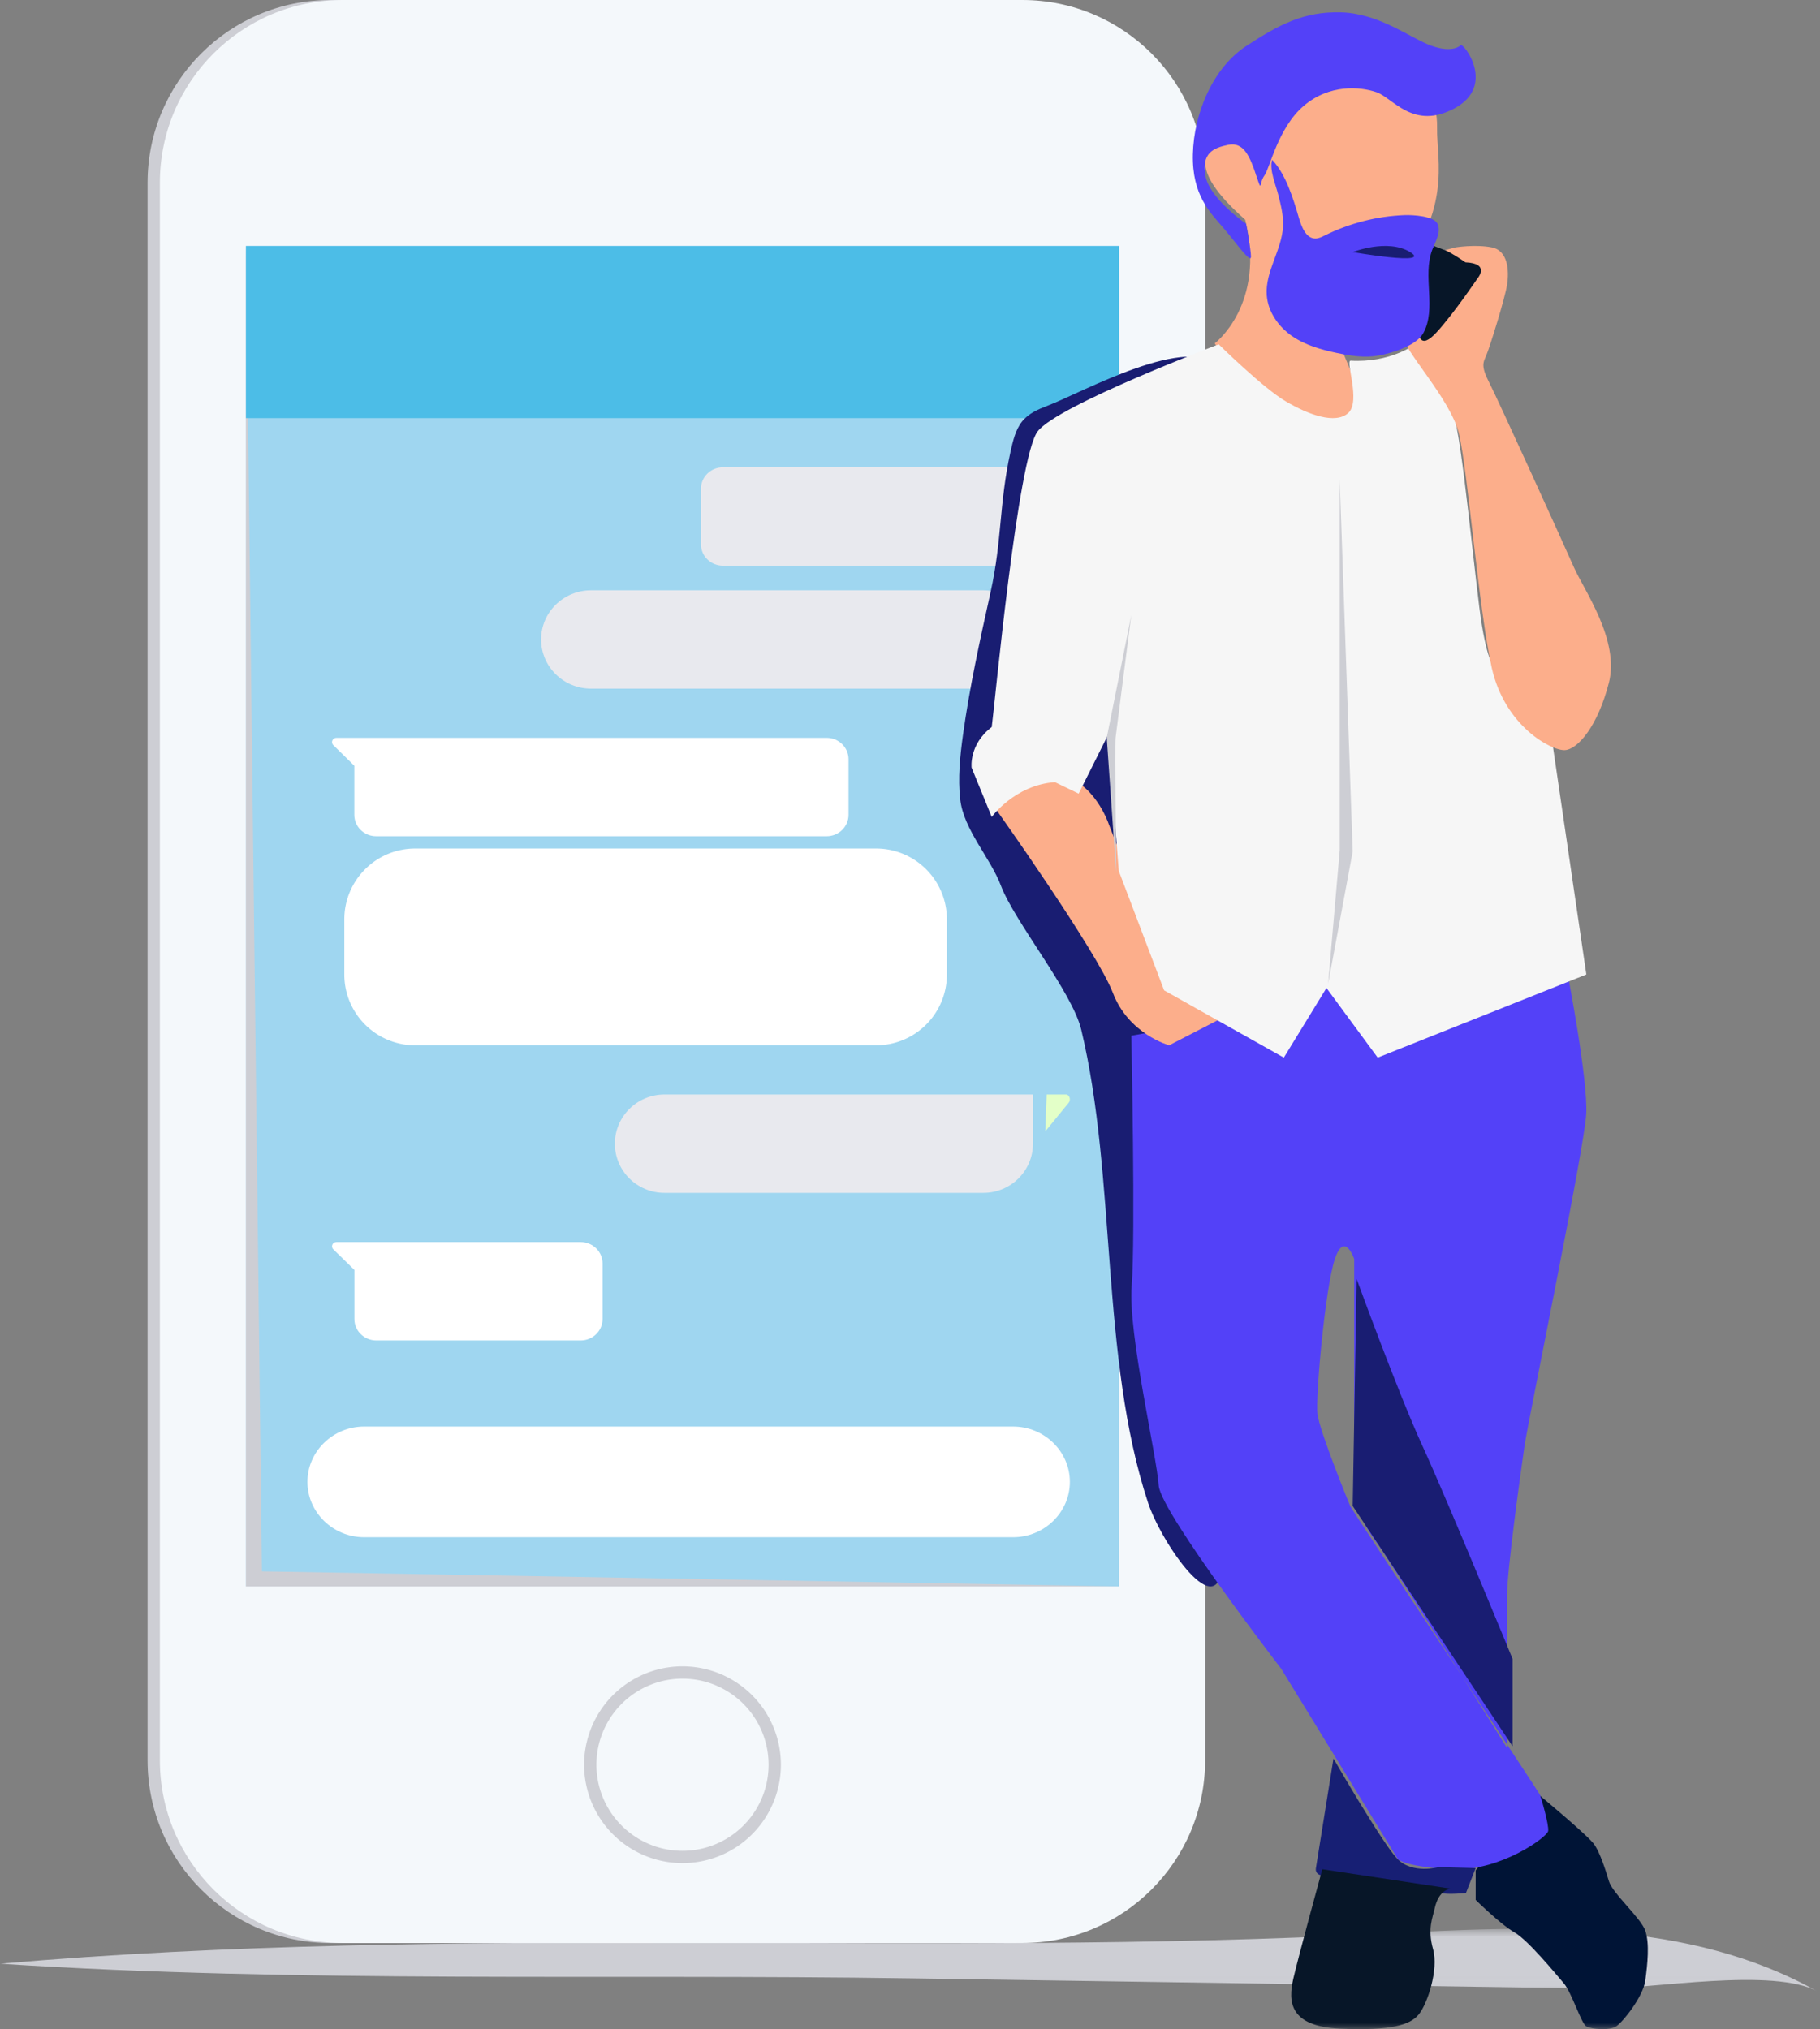 <svg xmlns="http://www.w3.org/2000/svg" xmlns:xlink="http://www.w3.org/1999/xlink" width="148" height="165" viewBox="0 0 148 165">
    <rect x="0" y="0" width="148" height="165" fill="#808080" stroke="none"/>
    <defs>
        <path id="a" d="M0 .852h147.865v5.124H0z"/>
        <path id="c" d="M0 165h148V0H0z"/>
    </defs>
    <g fill="none" fill-rule="evenodd">
        <path fill="#CDCED4" d="M82.132 158H26.868C18.656 158 12 151.345 12 143.134V14.866C12 6.656 18.656 0 26.868 0h55.264C90.344 0 97 6.655 97 14.866v128.268C97 151.344 90.344 158 82.132 158"/>
        <g transform="translate(0 156)">
            <mask id="b" fill="#fff">
                <use xlink:href="#a"/>
            </mask>
            <path fill="#CDCED4" d="M147.866 5.976c-10.58-5.973-23.29-5.371-35.294-4.74C75.262 3.199 37.111.445 0 3.683c24.521 1.586 49.417.82 73.996 1.189 12.442.185 24.883.372 37.323.558l18.663.277c4.235.064 14.241-1.788 17.885.269" mask="url(#b)"/>
        </g>
        <path fill="#F4F8FB" d="M83.132 158H27.868C19.656 158 13 151.345 13 143.134V14.866C13 6.656 19.656 0 27.868 0h55.264C91.344 0 98 6.655 98 14.866v128.268C98 151.344 91.344 158 83.132 158"/>
        <mask id="d" fill="#fff">
            <use xlink:href="#c"/>
        </mask>
        <path fill="#9FD6F0" d="M20 129h71V20H20z" mask="url(#d)"/>
        <path stroke="#CDCED4" d="M63 143.5a7.5 7.5 0 1 1-15.001 0 7.5 7.5 0 0 1 15.001 0z" mask="url(#d)"/>
        <path fill="#CDCED4" d="M20 20v109h71l-69.703-1.223z" mask="url(#d)"/>
        <path fill="#E8E9EE" d="M79.937 56H48.064C45.82 56 44 54.209 44 52s1.82-4 4.064-4h31.873C82.182 48 84 49.791 84 52s-1.818 4-4.063 4" mask="url(#d)"/>
        <path fill="#FFF" d="M71.243 85H33.757A5.758 5.758 0 0 1 28 79.242v-4.484A5.758 5.758 0 0 1 33.757 69h37.486A5.757 5.757 0 0 1 77 74.758v4.484A5.757 5.757 0 0 1 71.243 85" mask="url(#d)"/>
        <path fill="#E8E9EE" d="M86.642 38H58.789c-.987 0-1.789.78-1.789 1.74v4.52c0 .96.802 1.74 1.789 1.74H83.12c.99 0 1.79-.78 1.79-1.74v-3.738l1.984-1.928c.225-.219.065-.594-.253-.594M79.964 97H54.036C51.806 97 50 95.209 50 93s1.806-4 4.036-4H84v4c0 2.209-1.806 4-4.036 4" mask="url(#d)"/>
        <path fill="#E3FFC8" d="M85.115 89h1.562c.287 0 .431.424.228.672L85 92l.115-3z" mask="url(#d)"/>
        <path fill="#FFF" d="M67.224 60H27.356c-.317 0-.476.375-.25.594l1.707 1.673v3.994c0 .96.794 1.739 1.775 1.739h36.636c.98 0 1.776-.78 1.776-1.74v-4.52c0-.96-.795-1.74-1.776-1.74M47.217 101h-19.86c-.318 0-.477.374-.251.593l1.714 1.673v3.995c0 .96.798 1.739 1.782 1.739h16.615c.984 0 1.783-.78 1.783-1.74v-4.52c0-.962-.799-1.74-1.783-1.74M29.613 125h52.773c2.538 0 4.614-2.025 4.614-4.5s-2.076-4.5-4.614-4.5H29.613c-2.537 0-4.613 2.025-4.613 4.5s2.076 4.5 4.613 4.5" mask="url(#d)"/>
        <path fill="#4CBDE7" d="M20 34h71V20H20z" mask="url(#d)"/>
        <path fill="#191D72" d="M85.19 32.99c-.762.289-1.552.62-2.09 1.303-.524.666-.734 1.576-.928 2.447-.924 4.176-.687 7.202-1.612 11.377-.857 3.864-1.714 7.736-2.256 11.675-.238 1.721-.415 3.473-.222 5.201.276 2.475 2.45 4.744 3.314 7.03 1.108 2.926 5.79 8.633 6.526 11.692 2.896 12.064 1.537 26.642 5.43 38.464 1.083 3.29 5.86 10.288 6.064 4.768l2.293-62.111c.215-5.813.43-11.633.176-17.443-.18-4.082.095-14.413-2.574-17.471-2.565-2.938-11.285 1.991-14.122 3.068" mask="url(#d)"/>
        <path fill="#001436" d="M120 152.082v2.41s2.013 1.989 3.138 2.63c1.125.644 3.374 3.39 4.025 4.15.652.76 1.42 3.273 1.834 3.506.417.234 1.896.352 2.429 0 .533-.35 2.19-2.395 2.369-3.74.177-1.343.355-2.98 0-4.032-.356-1.05-2.665-3.039-2.96-4.033-.297-.993-.712-2.278-1.185-2.98-.473-.7-4.44-3.993-4.44-3.993l-5.21 6.082z" mask="url(#d)"/>
        <path fill="#5341F8" d="M127.506 79.355s1.631 8.429 1.485 11.224c-.148 2.795-4.71 24.846-5.024 27.02-.316 2.174-1.416 10.094-1.416 12.113v12.423s-9.912-15.839-10.542-16.616c-.628-.776-1.887-3.105-1.887-3.105V102.38s-.788-2.33-1.574 0-1.574 11.18-1.416 12.578c.158 1.399 2.558 7.26 2.674 7.532.119.27 15.34 23.256 15.419 23.448.08.195.747 2.447.67 2.951-.08.506-3.855 3.223-7.592 3.106-3.738-.116-4.603-.776-4.603-.776l-9.518-15.53s-9.635-12.5-9.951-14.83c-.156-2.485-2.516-12.423-2.202-16.306C92.344 100.673 92 84.22 92 84.22l7.267-1.329L107.769 78l19.737 1.355z" mask="url(#d)"/>
        <path fill="#FCAE8B" d="M98.777 27.926s4.187-3.144 2.48-10.06C98.777 15.663 98 14.25 98 13.148c0-1.1.41-2.043 1.834-1.887 1.423.158 2.026.983 2.237 2.554 0 0 .137 1.435.66.02.523-1.414 1.628-5.718 4.768-6.778 3.14-1.062 4.886-1.298 6.513-.827 1.629.472 2.908 1.593 2.85 4.186-.059 2.595 1.396 6.956-3.954 12.852-3.432 3.95-3.956 4.244-3.839 4.952.116.708 1.686 3.242 1.28 5.305-.408 2.063-1.803 4.775-4.537 2.771-2.733-2.004-7.035-8.37-7.035-8.37" mask="url(#d)"/>
        <path fill="#5341F8" d="M101.326 18.193s.395 2.055.403 2.671c.007.616-1.11-.99-2.21-2.289-1.1-1.298-2.593-2.674-2.516-6.034.078-3.362 1.651-7.03 4.323-8.787 2.673-1.758 4.716-2.827 7.703-2.75 2.986.076 5.424 1.91 7.073 2.598 1.651.687 2.437.305 2.674.075.235-.229 2.906 3.286-.473 5.12-3.379 1.833-5.03-.84-6.366-1.299-1.336-.46-3.83-.673-5.924 1.115-2.093 1.788-2.749 5.067-3.193 5.665-.445.598-.165 1.502-.668-.019-.505-1.521-1.014-2.74-2.269-2.484-1.255.258-2.172.688-1.858 2.522.315 1.834 3.3 3.896 3.3 3.896" mask="url(#d)"/>
        <path fill="#FCAE8B" d="M81 65.818s2.346-3.235 5.16-2.773c2.815.462 3.988 3.929 3.988 3.929l4.925 12.665L100 82.457 95.073 85s-3.283-.896-4.573-4.26C89.21 77.372 81 65.817 81 65.817" mask="url(#d)"/>
        <path fill="#F6F6F6" d="M99.104 28s-13.084 4.95-14.72 7.073c-1.636 2.122-3.505 22.398-3.738 24.049-1.87 1.415-1.637 3.301-1.637 3.301l1.637 4.008s1.87-2.594 5.14-2.829l1.929.935 2.393-4.786.87 11.073 3.686 9.707L104.399 86l3.467-5.66 4.165 5.66L129 79.241 125.738 57s-2.96-.708-3.58-1.65c-.624-.943-1.11-1.3-1.637-4.401-.528-3.102-1.642-15.636-2.337-17.211-2.18-4.952-3.236-5.667-3.236-5.667s-1.923 1.442-5.114 1.259c-.456-.025.845 3.306-.192 4.25-1.038.944-3.218.158-5.087-.944-1.869-1.1-5.451-4.636-5.451-4.636" mask="url(#d)"/>
        <path fill="#171F74" d="M108.437 143s-1.27 7.93-1.428 8.904c-.159.975 1.713.674 3.391.674 1.68 0 6.114 1.205 6.748 1.355.635.151 2.06 0 2.06 0l.792-2.03-3.01-.079s-2.139.603-3.367-.676c-1.228-1.28-5.186-8.148-5.186-8.148" mask="url(#d)"/>
        <path fill="#071628" d="M107.528 152s-1.953 7.121-2.364 8.927c-.41 1.807-.351 3.853 3.81 4.035 4.162.18 5.686-.3 6.388-1.145.704-.843 1.642-3.65 1.172-5.318-.468-1.666-.022-2.585.127-3.291.343-1.626 1.339-1.626 1.339-1.626L107.528 152zM120.856 21.626L116.594 20s-.886 1.553-.93 2.196c-.044.644-.404 5.187-.664 5.706 1.465.965 6.953-5.477 5.856-6.276" mask="url(#d)"/>
        <path fill="#191D72" d="M110 122.46L123 142v-7.105s-5.331-12.977-7.32-17.302C113.691 113.268 110.32 104 110.32 104L110 122.46z" mask="url(#d)"/>
        <path fill="#CDCED4" d="M92 50l-2 9.984L90.766 71s-.114-10.39-.046-11.016C90.79 59.359 92 50 92 50M108 80l.944-10.834V39L110 69.236z" mask="url(#d)"/>
        <path fill="#FCAE8B" d="M115.162 24.465s-.178.87 0 1.827c.178.956.267 2.26 1.692.695 1.424-1.566 3.295-4.35 3.295-4.35s1.069-1.217-.98-1.304c-1.154-.794-1.649-.994-1.649-.994l.849-.223s1.601-.261 2.937 0c1.335.26 1.424 1.913 1.247 3.043-.178 1.131-1.426 5.132-1.692 5.742-.267.609-.445.87.266 2.26.713 1.393 6.056 13.135 6.858 14.962.8 1.827 3.739 5.915 2.849 9.394-.89 3.479-2.493 5.394-3.562 5.48-1.069.087-4.897-1.914-5.966-6.698-1.069-4.784-1.96-16.179-2.67-19.049-.714-2.87-4.542-6.784-4.632-8.09-.088-1.304 1.158-2.695 1.158-2.695" mask="url(#d)"/>
        <path fill="#5341F8" d="M103.96 15.89c.207.818.416 1.652.377 2.497-.09 1.946-1.471 3.687-1.326 5.628.101 1.365.974 2.567 2.059 3.315 1.085.747 2.367 1.103 3.638 1.372 1.101.232 2.236.407 3.344.218 1.11-.19 3.113-.797 3.682-1.819 1.11-1.99-.083-4.655.738-6.795.265-.692.74-1.447.422-2.115-.295-.625-1.999-.723-2.658-.699-2.25.083-4.481.65-6.518 1.66-.243.12-.494.248-.763.246-.753-.007-1.118-.95-1.34-1.713-.443-1.527-1.075-3.563-2.165-4.685-.252.77.295 2.033.51 2.89" mask="url(#d)"/>
        <path fill="#191D72" d="M110 20.5s2.834-1.125 4.672 0c1.84 1.125-4.672 0-4.672 0" mask="url(#d)"/>
    </g>
</svg>
